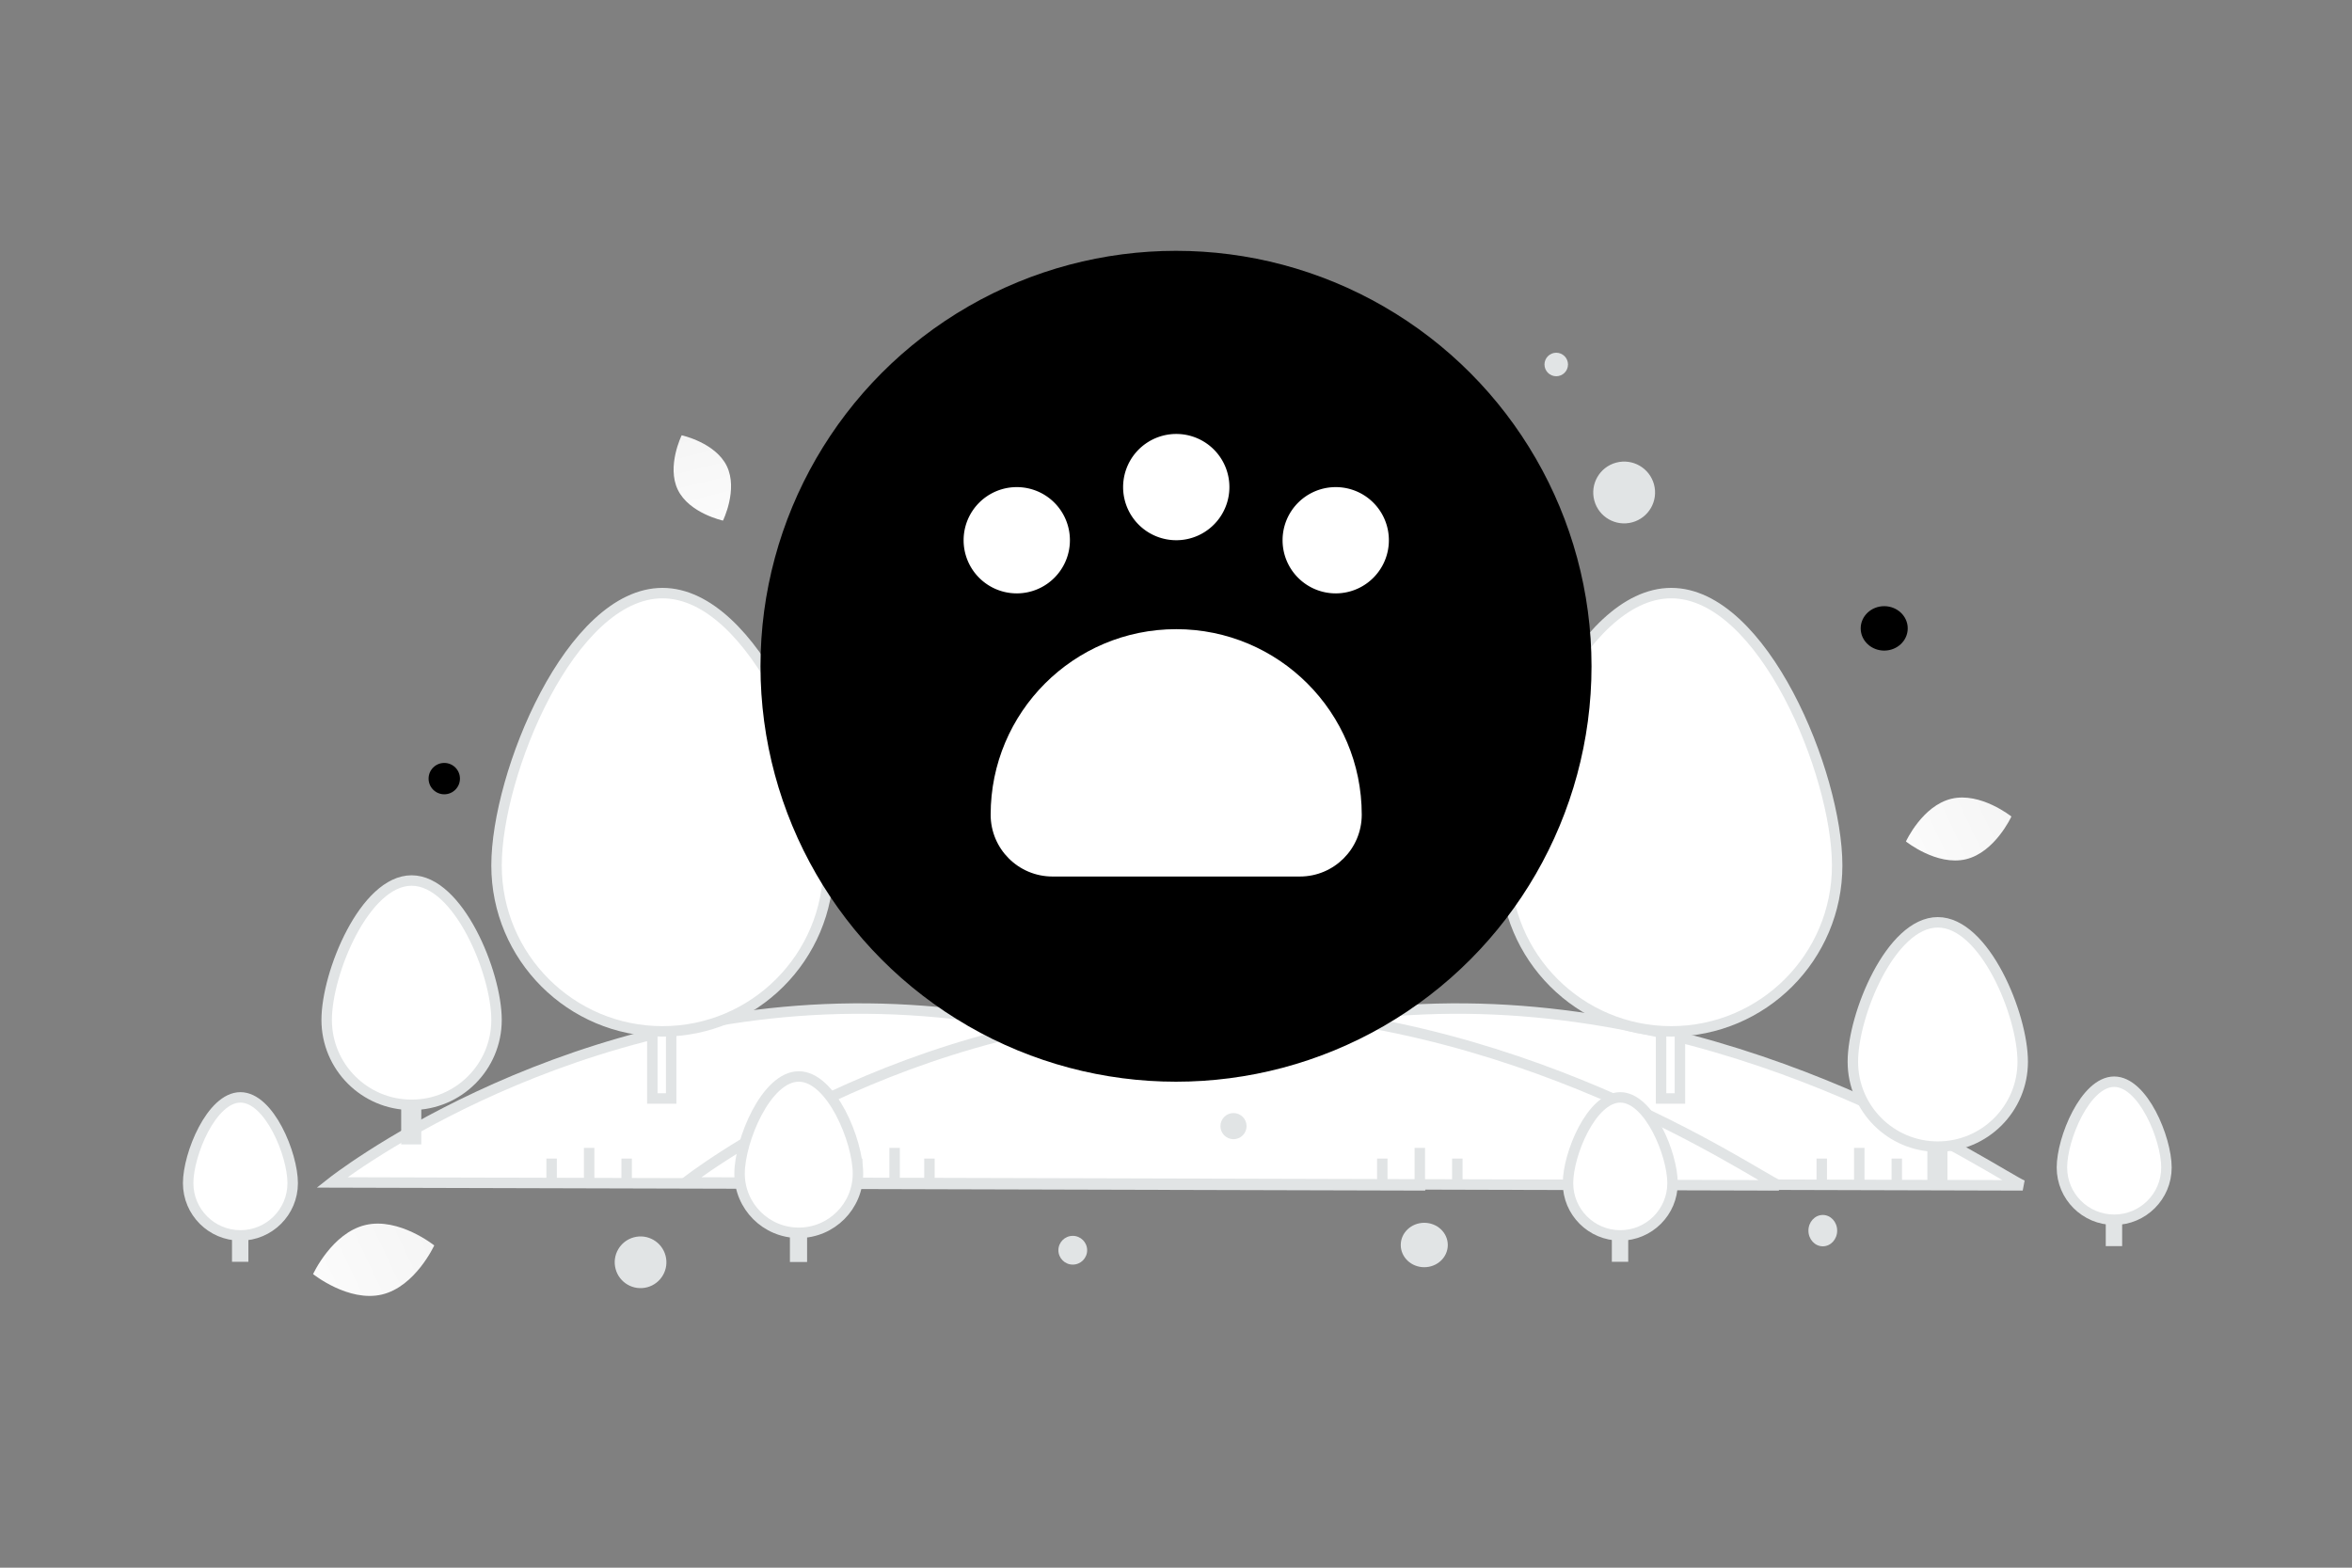 <svg width="900" height="600" viewBox="0 0 900 600" fill="none" xmlns="http://www.w3.org/2000/svg"><rect x="0" y="0" width="900" height="600" fill="#808080" stroke="none"/><path fill="transparent" d="M0 0h900v600H0z"/><path fill-rule="evenodd" clip-rule="evenodd" d="M127 452.551s82.957-65.62 199.519-66.541c117.09-.926 210.246 64.294 218.827 67.664L127 452.551z" fill="#fff" stroke="#E1E4E5" stroke-width="4"/><path fill-rule="evenodd" clip-rule="evenodd" d="M355.654 452.551s82.957-65.62 199.519-66.541c117.09-.926 210.245 64.294 218.827 67.664l-418.346-1.123z" fill="#fff" stroke="#E1E4E5" stroke-width="4"/><path fill-rule="evenodd" clip-rule="evenodd" d="M262.348 452.551s82.957-65.62 199.519-66.541c117.09-.926 210.245 64.294 218.827 67.664l-418.346-1.123z" fill="#fff" stroke="#E1E4E5" stroke-width="4"/><path fill-rule="evenodd" clip-rule="evenodd" d="M225.435 452.648v-13.33 13.33z" fill="#fff"/><path d="M225.435 452.648v-13.33" stroke="#E1E4E5" stroke-width="4"/><path fill-rule="evenodd" clip-rule="evenodd" d="M342.326 452.648v-13.33 13.33z" fill="#fff"/><path d="M342.326 452.648v-13.33" stroke="#E1E4E5" stroke-width="4"/><path fill-rule="evenodd" clip-rule="evenodd" d="M543.295 452.648v-13.33 13.33z" fill="#fff"/><path d="M543.295 452.648v-13.33" stroke="#E1E4E5" stroke-width="4"/><path fill-rule="evenodd" clip-rule="evenodd" d="M711.454 452.648v-13.33 13.33z" fill="#fff"/><path d="M711.454 452.648v-13.33" stroke="#E1E4E5" stroke-width="4"/><path fill-rule="evenodd" clip-rule="evenodd" d="M239.791 452.648v-9.228 9.228z" fill="#fff"/><path d="M239.791 452.648v-9.228" stroke="#E1E4E5" stroke-width="4"/><path fill-rule="evenodd" clip-rule="evenodd" d="M355.654 452.648v-9.228 9.228z" fill="#fff"/><path d="M355.654 452.648v-9.228" stroke="#E1E4E5" stroke-width="4"/><path fill-rule="evenodd" clip-rule="evenodd" d="M557.65 452.648v-9.228 9.228z" fill="#fff"/><path d="M557.65 452.648v-9.228" stroke="#E1E4E5" stroke-width="4"/><path fill-rule="evenodd" clip-rule="evenodd" d="M725.808 452.648v-9.228 9.228z" fill="#fff"/><path d="M725.808 452.648v-9.228" stroke="#E1E4E5" stroke-width="4"/><path fill-rule="evenodd" clip-rule="evenodd" d="M211.079 452.648v-9.228 9.228z" fill="#fff"/><path d="M211.079 452.648v-9.228" stroke="#E1E4E5" stroke-width="4"/><path fill-rule="evenodd" clip-rule="evenodd" d="M327.971 452.648v-9.228 9.228z" fill="#fff"/><path d="M327.971 452.648v-9.228" stroke="#E1E4E5" stroke-width="4"/><path fill-rule="evenodd" clip-rule="evenodd" d="M528.939 452.648v-9.228 9.228z" fill="#fff"/><path d="M528.939 452.648v-9.228" stroke="#E1E4E5" stroke-width="4"/><path fill-rule="evenodd" clip-rule="evenodd" d="M697.099 452.648v-9.228 9.228z" fill="#fff"/><path d="M697.099 452.648v-9.228" stroke="#E1E4E5" stroke-width="4"/><path fill-rule="evenodd" clip-rule="evenodd" d="M639.186 255.867h.072a3.57 3.57 0 0 1 3.57 3.57v160.98h-7.212v-160.98a3.57 3.57 0 0 1 3.57-3.57z" fill="#fff" stroke="#E1E4E5" stroke-width="4"/><path fill-rule="evenodd" clip-rule="evenodd" d="M576 331.236c0 35.069 28.429 63.501 63.5 63.501s63.5-28.432 63.5-63.501C703 296.166 674.571 227 639.5 227S576 296.166 576 331.236z" fill="#fff"/><path d="M576 331.236c0 35.069 28.429 63.501 63.5 63.501s63.5-28.432 63.5-63.501C703 296.166 674.571 227 639.5 227S576 296.166 576 331.236" stroke="#E1E4E5" stroke-width="4"/><path fill-rule="evenodd" clip-rule="evenodd" d="M253.186 255.867h.072a3.57 3.57 0 0 1 3.57 3.57v160.98h-7.212v-160.98a3.57 3.57 0 0 1 3.57-3.57z" fill="#fff" stroke="#E1E4E5" stroke-width="4"/><path fill-rule="evenodd" clip-rule="evenodd" d="M190 331.236c0 35.069 28.429 63.501 63.5 63.501s63.5-28.432 63.5-63.501C317 296.166 288.571 227 253.5 227S190 296.166 190 331.236z" fill="#fff"/><path d="M190 331.236c0 35.069 28.429 63.501 63.5 63.501s63.5-28.432 63.5-63.501C317 296.166 288.571 227 253.5 227S190 296.166 190 331.236" stroke="#E1E4E5" stroke-width="4"/><path fill-rule="evenodd" clip-rule="evenodd" d="M157.339 351.774h.037c1.009 0 1.828.818 1.828 1.828v82.391h-3.692v-82.391c0-1.01.818-1.828 1.827-1.828z" fill="#fff" stroke="#E1E4E5" stroke-width="4"/><path fill-rule="evenodd" clip-rule="evenodd" d="M125 390.349c0 17.949 14.55 32.501 32.5 32.501s32.5-14.552 32.5-32.501C190 372.4 175.45 337 157.5 337S125 372.4 125 390.349z" fill="#fff"/><path d="M125 390.349c0 17.949 14.55 32.501 32.5 32.501s32.5-14.552 32.5-32.501C190 372.4 175.45 337 157.5 337S125 372.4 125 390.349" stroke="#E1E4E5" stroke-width="4"/><path fill-rule="evenodd" clip-rule="evenodd" d="M305.539 422.297h.026c.703 0 1.273.57 1.273 1.273v57.423h-2.573V423.57c0-.703.571-1.273 1.274-1.273z" fill="#fff" stroke="#E1E4E5" stroke-width="4"/><path fill-rule="evenodd" clip-rule="evenodd" d="M283 449.182c0 12.509 10.141 22.651 22.651 22.651s22.651-10.142 22.651-22.651c0-12.51-10.141-37.182-22.651-37.182S283 436.672 283 449.182z" fill="#fff"/><path d="M283 449.182c0 12.509 10.141 22.651 22.651 22.651s22.651-10.142 22.651-22.651c0-12.51-10.141-37.182-22.651-37.182S283 436.672 283 449.182" stroke="#E1E4E5" stroke-width="4"/><path fill-rule="evenodd" clip-rule="evenodd" d="M741.339 367.774h.037c1.009 0 1.828.818 1.828 1.828v82.391h-3.692v-82.391c0-1.01.818-1.828 1.827-1.828z" fill="#fff" stroke="#E1E4E5" stroke-width="4"/><path fill-rule="evenodd" clip-rule="evenodd" d="M709 406.349c0 17.949 14.55 32.501 32.5 32.501s32.5-14.552 32.5-32.501C774 388.4 759.45 353 741.5 353S709 388.4 709 406.349z" fill="#fff"/><path d="M709 406.349c0 17.949 14.55 32.501 32.5 32.501s32.5-14.552 32.5-32.501C774 388.4 759.45 353 741.5 353S709 388.4 709 406.349" stroke="#E1E4E5" stroke-width="4"/><path fill-rule="evenodd" clip-rule="evenodd" d="M91.901 429.092h.023c.62 0 1.124.503 1.124 1.124v50.703h-2.271v-50.703c0-.621.503-1.124 1.124-1.124z" fill="#fff" stroke="#E1E4E5" stroke-width="4"/><path fill-rule="evenodd" clip-rule="evenodd" d="M72 452.83c0 11.046 8.954 20 20 20s20-8.954 20-20c0-11.045-8.954-32.83-20-32.83s-20 21.785-20 32.83z" fill="#fff"/><path d="M72 452.83c0 11.046 8.954 20 20 20s20-8.954 20-20c0-11.045-8.954-32.83-20-32.83s-20 21.785-20 32.83" stroke="#E1E4E5" stroke-width="4"/><path fill-rule="evenodd" clip-rule="evenodd" d="M619.901 429.092h.023c.621 0 1.124.503 1.124 1.124v50.703h-2.271v-50.703c0-.621.503-1.124 1.124-1.124z" fill="#fff" stroke="#E1E4E5" stroke-width="4"/><path fill-rule="evenodd" clip-rule="evenodd" d="M600 452.83c0 11.046 8.954 20 20 20s20-8.954 20-20c0-11.045-8.954-32.83-20-32.83s-20 21.785-20 32.83z" fill="#fff"/><path d="M600 452.83c0 11.046 8.954 20 20 20s20-8.954 20-20c0-11.045-8.954-32.83-20-32.83s-20 21.785-20 32.83" stroke="#E1E4E5" stroke-width="4"/><path fill-rule="evenodd" clip-rule="evenodd" d="M808.901 423.092h.023c.621 0 1.124.503 1.124 1.124v50.703h-2.271v-50.703c0-.621.503-1.124 1.124-1.124z" fill="#fff" stroke="#E1E4E5" stroke-width="4"/><path fill-rule="evenodd" clip-rule="evenodd" d="M789 446.83c0 11.046 8.954 20 20 20s20-8.954 20-20c0-11.045-8.954-32.83-20-32.83s-20 21.785-20 32.83z" fill="#fff"/><path d="M789 446.83c0 11.046 8.954 20 20 20s20-8.954 20-20c0-11.045-8.954-32.83-20-32.83s-20 21.785-20 32.83" stroke="#E1E4E5" stroke-width="4"/><circle cx="450" cy="255" r="159" fill="#000"/><path fill-rule="evenodd" clip-rule="evenodd" d="M450.076 240.799c39.213 0 71.001 31.788 71.001 71.001 0 13.071-10.596 23.667-23.667 23.667h-94.667c-13.071 0-23.667-10.596-23.667-23.667 0-39.213 31.788-71.001 71-71.001z" fill="#fff"/><path d="M389.051 201.682a5.085 5.085 0 0 0 .027 10.171 5.086 5.086 0 0 0 5.079-5.086 5.067 5.067 0 0 0-5.106-5.085m122.051 0a5.085 5.085 0 0 0 .027 10.171 5.087 5.087 0 0 0 5.079-5.086 5.067 5.067 0 0 0-5.106-5.085m-61.025-20.344a5.086 5.086 0 1 0 5.106 5.086 5.067 5.067 0 0 0-5.106-5.086" stroke="#fff" stroke-width="30.5" stroke-linecap="round" stroke-linejoin="round"/><path d="M752.24 328.865c-11.142 2.64-22.927-6.809-22.927-6.809s6.289-13.724 17.435-16.356c11.142-2.639 22.923 6.802 22.923 6.802s-6.289 13.724-17.431 16.363z" fill="url(#a)"/><path d="M146.142 495.455c-12.8 3.032-26.337-7.822-26.337-7.822s7.224-15.765 20.028-18.788c12.799-3.032 26.332 7.813 26.332 7.813s-7.224 15.765-20.023 18.797z" fill="url(#b)"/><path d="M259.373 187.456c4.363 9.014 17.28 11.788 17.28 11.788s5.834-11.844 1.464-20.856c-4.363-9.014-17.272-11.79-17.272-11.79s-5.835 11.844-1.472 20.858z" fill="url(#c)"/><ellipse cx="721" cy="240.5" rx="9" ry="8.5" transform="rotate(180 721 240.5)" fill="#000"/><circle cx="410.5" cy="478.5" r="5.5" transform="rotate(180 410.5 478.5)" fill="#E1E4E5"/><circle r="6" transform="matrix(-1 0 0 1 170 298)" fill="#000"/><ellipse rx="9" ry="8.5" transform="matrix(-1 0 0 1 545 476.5)" fill="#E1E4E5"/><circle r="5" transform="matrix(-1 0 0 1 472 431)" fill="#E1E4E5"/><ellipse rx="5.5" ry="6" transform="matrix(-1 0 0 1 697.5 471)" fill="#E1E4E5"/><circle r="4.5" transform="matrix(-1 0 0 1 595.5 139.5)" fill="#E1E4E5"/><circle r="9.891" transform="scale(1 -1) rotate(-75 -192.246 -401.276)" fill="#E1E4E5"/><circle r="11.83" transform="scale(1 -1) rotate(-75 187.923 -499.214)" fill="#E1E4E5"/><defs><linearGradient id="a" x1="710.281" y1="335.428" x2="807.82" y2="289.348" gradientUnits="userSpaceOnUse"><stop stop-color="#fff"/><stop offset="1" stop-color="#EEE"/></linearGradient><linearGradient id="b" x1="97.944" y1="502.994" x2="209.986" y2="450.061" gradientUnits="userSpaceOnUse"><stop stop-color="#fff"/><stop offset="1" stop-color="#EEE"/></linearGradient><linearGradient id="c" x1="278.094" y1="219.536" x2="255.48" y2="127.939" gradientUnits="userSpaceOnUse"><stop stop-color="#fff"/><stop offset="1" stop-color="#EEE"/></linearGradient></defs></svg>